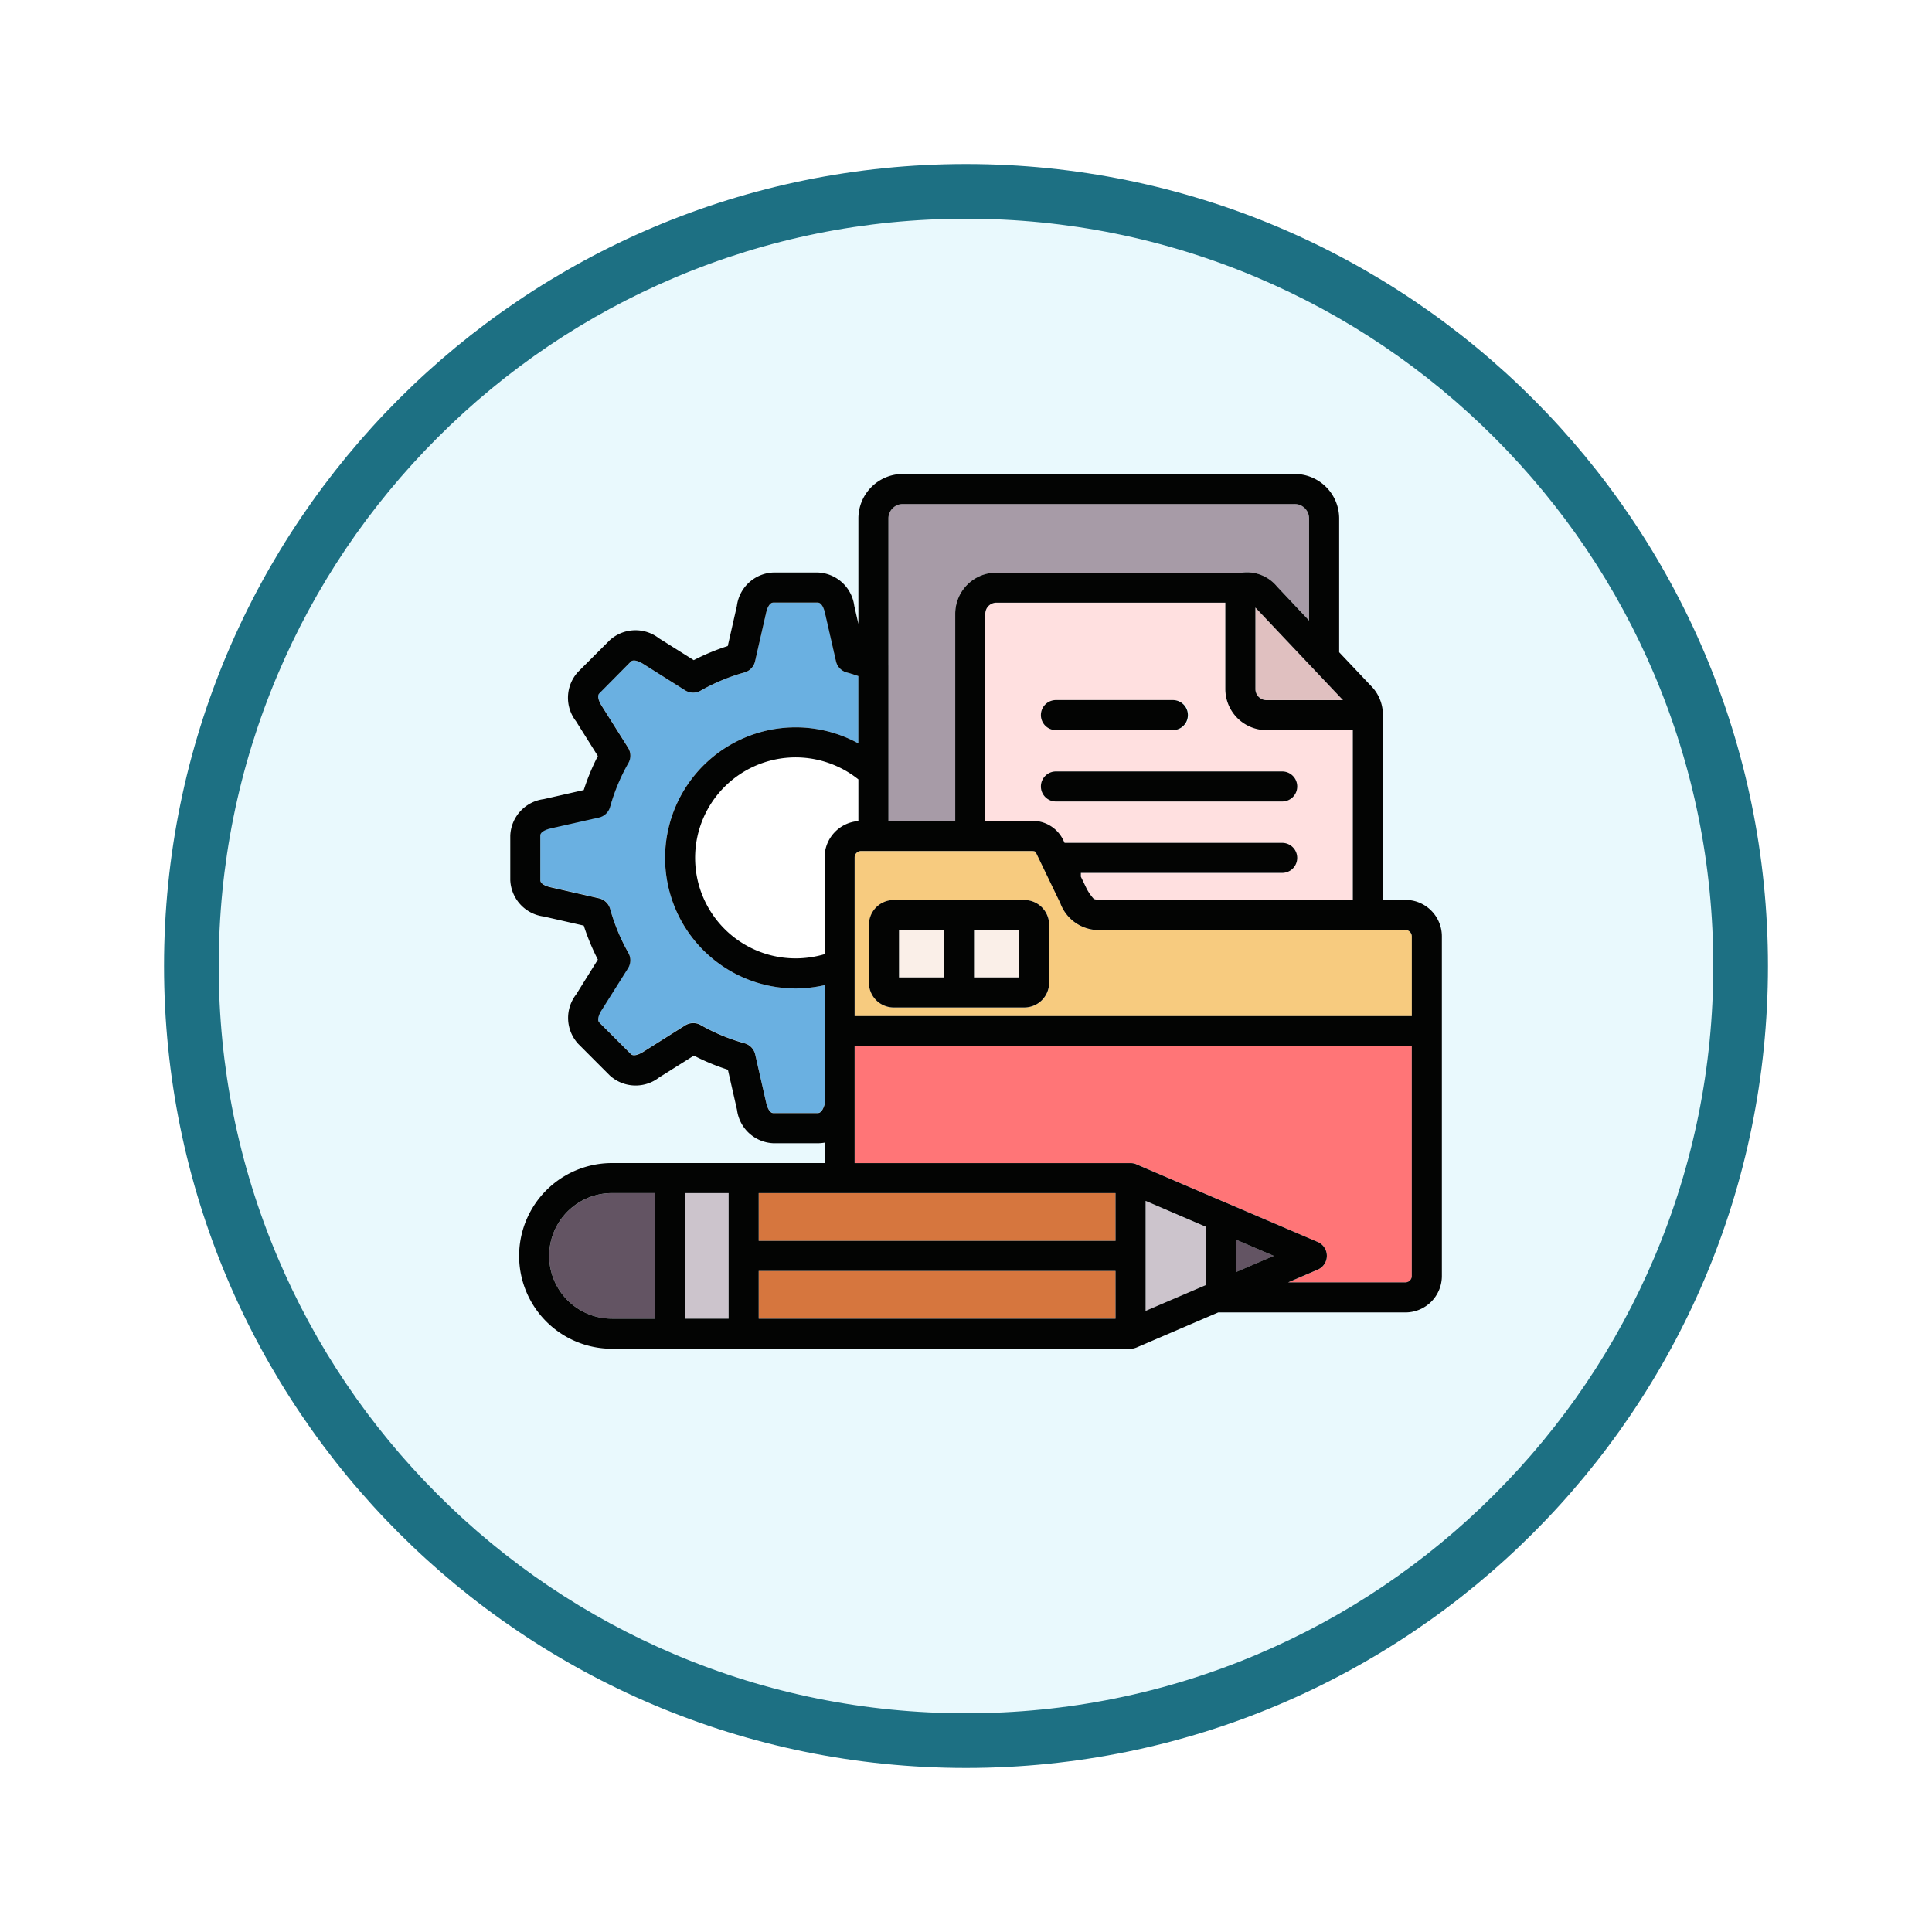 <svg xmlns="http://www.w3.org/2000/svg" xmlns:xlink="http://www.w3.org/1999/xlink" width="106" height="106" viewBox="0 0 106 106">
  <defs>
    <filter id="Trazado_982547" x="0" y="0" width="106" height="106" filterUnits="userSpaceOnUse">
      <feOffset dy="3" input="SourceAlpha"/>
      <feGaussianBlur stdDeviation="3" result="blur"/>
      <feFlood flood-opacity="0.161"/>
      <feComposite operator="in" in2="blur"/>
      <feComposite in="SourceGraphic"/>
    </filter>
  </defs>
  <g id="Grupo_1178709" data-name="Grupo 1178709" transform="translate(-171.261 -2528)">
    <g id="Grupo_1173624" data-name="Grupo 1173624" transform="translate(0.261 -1716)">
      <g id="Grupo_1173435" data-name="Grupo 1173435" transform="translate(0 533)">
        <g id="Grupo_1172017" data-name="Grupo 1172017" transform="translate(0 2654)">
          <g id="Grupo_1167337" data-name="Grupo 1167337" transform="translate(180 1063)">
            <g id="Grupo_1166720" data-name="Grupo 1166720" transform="translate(0)">
              <g id="Grupo_1164305" data-name="Grupo 1164305">
                <g id="Grupo_1163948" data-name="Grupo 1163948">
                  <g id="Grupo_1158168" data-name="Grupo 1158168">
                    <g id="Grupo_1152576" data-name="Grupo 1152576">
                      <g id="Grupo_1148633" data-name="Grupo 1148633">
                        <g id="Grupo_1148525" data-name="Grupo 1148525">
                          <g transform="matrix(1, 0, 0, 1, -9, -6)" filter="url(#Trazado_982547)">
                            <g id="Trazado_982547-2" data-name="Trazado 982547" transform="translate(9 6)" fill="#e9f9fd">
                              <path d="M 44 86.5 C 38.262 86.5 32.696 85.377 27.458 83.161 C 22.397 81.02 17.852 77.956 13.948 74.052 C 10.044 70.148 6.98 65.603 4.839 60.542 C 2.623 55.304 1.5 49.738 1.5 44 C 1.5 38.262 2.623 32.696 4.839 27.458 C 6.98 22.397 10.044 17.852 13.948 13.948 C 17.852 10.044 22.397 6.98 27.458 4.839 C 32.696 2.623 38.262 1.5 44 1.5 C 49.738 1.5 55.304 2.623 60.542 4.839 C 65.603 6.98 70.148 10.044 74.052 13.948 C 77.956 17.852 81.02 22.397 83.161 27.458 C 85.377 32.696 86.5 38.262 86.5 44 C 86.5 49.738 85.377 55.304 83.161 60.542 C 81.02 65.603 77.956 70.148 74.052 74.052 C 70.148 77.956 65.603 81.02 60.542 83.161 C 55.304 85.377 49.738 86.5 44 86.5 Z" stroke="none"/>
                              <path d="M 44 3 C 38.464 3 33.095 4.084 28.042 6.221 C 23.16 8.286 18.775 11.242 15.009 15.009 C 11.242 18.775 8.286 23.16 6.221 28.042 C 4.084 33.095 3 38.464 3 44 C 3 49.536 4.084 54.905 6.221 59.958 C 8.286 64.84 11.242 69.225 15.009 72.991 C 18.775 76.758 23.16 79.714 28.042 81.779 C 33.095 83.916 38.464 85 44 85 C 49.536 85 54.905 83.916 59.958 81.779 C 64.84 79.714 69.225 76.758 72.991 72.991 C 76.758 69.225 79.714 64.84 81.779 59.958 C 83.916 54.905 85 49.536 85 44 C 85 38.464 83.916 33.095 81.779 28.042 C 79.714 23.16 76.758 18.775 72.991 15.009 C 69.225 11.242 64.84 8.286 59.958 6.221 C 54.905 4.084 49.536 3 44 3 M 44 0 C 68.301 0 88 19.699 88 44 C 88 68.301 68.301 88 44 88 C 19.699 88 0 68.301 0 44 C 0 19.699 19.699 0 44 0 Z" stroke="none" fill="#1d7083"/>
                            </g>
                          </g>
                        </g>
                      </g>
                    </g>
                  </g>
                </g>
              </g>
            </g>
          </g>
        </g>
      </g>
    </g>
    <g id="documentation_12650062" transform="translate(190.57 2531.632)">
      <path id="Trazado_1038680" data-name="Trazado 1038680" d="M405.429,97.962a.612.612,0,0,0,.608.611h4.2l-4.808-5.082Z" transform="translate(-355.859 -63.794)" fill="#e0c0c0"/>
      <path id="Trazado_1038681" data-name="Trazado 1038681" d="M277.86,101.848H265.5a.824.824,0,1,1,0-1.647H277.86a.824.824,0,1,1,0,1.647ZM265.5,96.284h6.417a.824.824,0,1,1,0,1.647H265.5a.824.824,0,1,1,0-1.647Zm12.358,9.481H266.843v.207l.31.643a2.677,2.677,0,0,0,.394.572c.029.023.131.058.47.058h13.748V97.931h-4.737a2.259,2.259,0,0,1-2.258-2.258V90.939H262.208a.61.61,0,0,0-.608.61v11.365h2.468A1.867,1.867,0,0,1,265.894,104l.056.117H277.86a.824.824,0,1,1,0,1.647Z" transform="translate(-226.85 -61.506)" fill="#ffe0e0"/>
      <path id="Trazado_1038682" data-name="Trazado 1038682" d="M395.2,431.956l2.059-.885-2.059-.882Z" transform="translate(-346.68 -365.8)" fill="#635463"/>
      <path id="Trazado_1038683" data-name="Trazado 1038683" d="M215.65,265.269h2.471v2.6H215.65Z" transform="translate(-185.634 -217.873)" fill="#faefe8"/>
      <path id="Trazado_1038684" data-name="Trazado 1038684" d="M213.675,44.384a2.259,2.259,0,0,1,2.258-2.258h13.491a2.129,2.129,0,0,1,1.9.757l1.764,1.866V39.135a.792.792,0,0,0-.8-.78H210.809a.792.792,0,0,0-.8.78V55.748h3.666Z" transform="translate(-180.575 -14.34)" fill="#a79ba7"/>
      <path id="Trazado_1038685" data-name="Trazado 1038685" d="M255.618,265.269h2.474v2.6h-2.474Z" transform="translate(-221.484 -217.873)" fill="#faefe8"/>
      <path id="Trazado_1038686" data-name="Trazado 1038686" d="M202.683,230.4a1.362,1.362,0,0,1-1.361,1.361h-7.165A1.361,1.361,0,0,1,192.8,230.4v-3.172a1.361,1.361,0,0,1,1.361-1.361h7.165a1.362,1.362,0,0,1,1.361,1.361Zm19.543-2.892H205.6a2.254,2.254,0,0,1-2.307-1.484.333.333,0,0,1-.029-.056l-1.273-2.643c-.064-.134-.07-.149-.339-.149h-9.288a.355.355,0,0,0-.351.351v8.707h30.569v-4.375a.355.355,0,0,0-.351-.351Z" transform="translate(-164.428 -180.115)" fill="#f7cb7f"/>
      <path id="Trazado_1038687" data-name="Trazado 1038687" d="M192.009,333.482H207.15a.753.753,0,0,1,.164.015.686.686,0,0,1,.161.053l4.965,2.129a.011.011,0,0,1,.006,0l4.974,2.135a.825.825,0,0,1,0,1.516l-1.624.7h6.432a.353.353,0,0,0,.351-.348V327.065H192.009Z" transform="translate(-164.429 -273.302)" fill="#ff7577"/>
      <path id="Trazado_1038688" data-name="Trazado 1038688" d="M107.055,178.828a5.521,5.521,0,0,0,5.517,5.514,5.59,5.59,0,0,0,1.589-.231V178.8a2,2,0,0,1,1.855-1.992v-2.287a5.515,5.515,0,0,0-8.961,4.305Z" transform="translate(-88.229 -135.393)" fill="#fff"/>
      <path id="Trazado_1038689" data-name="Trazado 1038689" d="M40.276,111.925a7.162,7.162,0,1,1-1.589-14.145,7.148,7.148,0,0,1,3.444.882V94.97c-.213-.073-.426-.14-.643-.2a.825.825,0,0,1-.584-.613L40.3,91.491c-.02-.093-.137-.552-.388-.552H37.463c-.251,0-.368.459-.388.552l-.608,2.667a.825.825,0,0,1-.584.613,10.622,10.622,0,0,0-2.407,1,.824.824,0,0,1-.847-.018l-2.316-1.46c-.082-.05-.488-.289-.666-.114L27.918,95.9c-.175.178.064.584.114.666l1.46,2.316a.817.817,0,0,1,.018.847,10.6,10.6,0,0,0-1,2.4.829.829,0,0,1-.613.587l-2.667.6c-.093.023-.552.14-.552.388v2.448c0,.251.459.368.552.388l2.667.608a.83.83,0,0,1,.613.584,10.626,10.626,0,0,0,1,2.407.824.824,0,0,1-.018.847l-1.46,2.316c-.05.079-.289.488-.114.663l1.729,1.729c.178.178.584-.064.666-.114l2.316-1.46a.831.831,0,0,1,.847-.018,10.506,10.506,0,0,0,2.407,1,.821.821,0,0,1,.584.61l.608,2.67c.02.091.137.549.388.549h2.445c.2,0,.321-.307.368-.464v-6.554Z" transform="translate(-14.343 -61.506)" fill="#6ab0e1"/>
      <path id="Trazado_1038690" data-name="Trazado 1038690" d="M29.385,408.774a3.449,3.449,0,0,0,3.444,3.447h2.378v-6.89H32.829a3.448,3.448,0,0,0-3.444,3.444Z" transform="translate(-18.562 -343.502)" fill="#635463"/>
      <path id="Trazado_1038691" data-name="Trazado 1038691" d="M346.951,415.505l3.324-1.425V410.9l-3.324-1.428Z" transform="translate(-303.406 -347.214)" fill="#ccc4cc"/>
      <path id="Trazado_1038692" data-name="Trazado 1038692" d="M140.929,405.329h19.578v2.62H140.929Z" transform="translate(-118.612 -343.501)" fill="#d6763e"/>
      <path id="Trazado_1038693" data-name="Trazado 1038693" d="M140.929,446.772h19.578v2.62H140.929Z" transform="translate(-118.612 -380.674)" fill="#d6763e"/>
      <path id="Trazado_1038694" data-name="Trazado 1038694" d="M101.867,405.329h2.375v6.89h-2.375Z" transform="translate(-83.575 -343.501)" fill="#ccc4cc"/>
      <g id="Grupo_1178708" data-name="Grupo 1178708" transform="translate(8.691 22.368)">
        <path id="Trazado_1038695" data-name="Trazado 1038695" d="M58.149,52.116H27.58V43.409a.355.355,0,0,1,.351-.351h9.288c.269,0,.275.015.339.149l1.273,2.643a.342.342,0,0,0,.029.056,2.254,2.254,0,0,0,2.307,1.484H57.8a.355.355,0,0,1,.351.351v4.375Zm0,14.262a.353.353,0,0,1-.351.348H51.366l1.624-.7a.825.825,0,0,0,0-1.516L48.016,62.38a.01.01,0,0,0-.006,0l-4.965-2.129a.688.688,0,0,0-.161-.053.753.753,0,0,0-.164-.015H27.58V53.763H58.149Zm-9.633-.222V64.389l2.059.882Zm-1.647.71-3.324,1.425V62.254l3.324,1.428Zm-4.974-2.418H22.317v-2.62H41.894Zm0,4.27H22.317V66.1H41.894Zm-21.228,0H18.292v-6.89h2.375Zm-4.022,0H14.267a3.445,3.445,0,0,1,0-6.89h2.378ZM27.787,39.13v2.287a2,2,0,0,0-1.855,1.992v5.31a5.59,5.59,0,0,1-1.589.231,5.514,5.514,0,1,1,3.444-9.82ZM25.564,57.438H23.12c-.251,0-.368-.459-.388-.549l-.608-2.67a.821.821,0,0,0-.584-.61,10.5,10.5,0,0,1-2.407-1,.831.831,0,0,0-.847.018l-2.316,1.46c-.082.05-.488.292-.666.114l-1.729-1.729c-.175-.175.064-.584.114-.663l1.46-2.316a.824.824,0,0,0,.018-.847,10.622,10.622,0,0,1-1-2.407.83.83,0,0,0-.613-.584l-2.667-.608c-.093-.02-.552-.137-.552-.388V42.212c0-.248.459-.365.552-.388l2.667-.6a.829.829,0,0,0,.613-.587,10.6,10.6,0,0,1,1-2.4.817.817,0,0,0-.018-.847l-1.46-2.316c-.05-.082-.289-.488-.114-.666L15.3,32.67c.178-.175.584.064.666.114l2.316,1.46a.824.824,0,0,0,.847.018,10.622,10.622,0,0,1,2.407-1,.825.825,0,0,0,.584-.613l.608-2.667c.02-.093.137-.552.388-.552h2.445c.251,0,.368.459.388.552l.608,2.667a.825.825,0,0,0,.584.613c.216.058.429.126.643.2v3.692A7.163,7.163,0,1,0,24.344,50.6a7.24,7.24,0,0,0,1.589-.181v6.554c-.047.158-.164.464-.368.464Zm3.87-24.555V24.8a.792.792,0,0,1,.8-.78H51.714a.792.792,0,0,1,.8.78v5.614L50.75,28.542a2.129,2.129,0,0,0-1.9-.757H35.358A2.259,2.259,0,0,0,33.1,30.044V41.408H29.435V32.883Zm24.943,1.9h-4.2a.612.612,0,0,1-.608-.611V29.7ZM51.01,42.612H39.1l-.056-.117a1.867,1.867,0,0,0-1.826-1.087H34.75V30.044a.609.609,0,0,1,.608-.61H47.92v4.735a2.259,2.259,0,0,0,2.258,2.258h4.737V45.74H41.167c-.339,0-.441-.035-.47-.058a2.675,2.675,0,0,1-.394-.572l-.31-.643v-.207H51.01a.824.824,0,1,0,0-1.647ZM57.8,45.74H56.563V35.59a2.233,2.233,0,0,0-.66-1.6l-1.738-1.837V24.8a2.443,2.443,0,0,0-2.45-2.427H30.235A2.441,2.441,0,0,0,27.787,24.8V30.6l-.225-.987a2.1,2.1,0,0,0-2-1.834H23.12a2.1,2.1,0,0,0-2,1.834l-.5,2.2a11.968,11.968,0,0,0-1.866.774l-1.91-1.2a2.1,2.1,0,0,0-2.708.114l-1.729,1.729a2.1,2.1,0,0,0-.114,2.708l1.2,1.91a12.256,12.256,0,0,0-.774,1.866l-2.2.5a2.1,2.1,0,0,0-1.831,1.995v2.448a2.1,2.1,0,0,0,1.831,1.995l2.2.5a12.507,12.507,0,0,0,.774,1.866L12.3,50.93a2.1,2.1,0,0,0,.114,2.708l1.729,1.732a2.1,2.1,0,0,0,2.708.114l1.91-1.2a12.077,12.077,0,0,0,1.866.774l.5,2.2a2.1,2.1,0,0,0,2,1.834h2.445a2.188,2.188,0,0,0,.368-.035V60.18H14.267a5.094,5.094,0,1,0,0,10.188H42.721a.8.8,0,0,0,.164-.018,1.024,1.024,0,0,0,.161-.05l4.483-1.925H57.8a2,2,0,0,0,2-2V47.741a2,2,0,0,0-2-2Z" transform="translate(-8.691 -22.368)" fill="#030403"/>
        <path id="Trazado_1038696" data-name="Trazado 1038696" d="M292.3,144.459h6.417a.824.824,0,0,0,0-1.647H292.3a.824.824,0,1,0,0,1.647Z" transform="translate(-262.338 -130.402)" fill="#030403"/>
        <path id="Trazado_1038697" data-name="Trazado 1038697" d="M207.9,253.529h-2.474v-2.6H207.9Zm-4.121,0H201.31v-2.6h2.471Zm4.407-4.247h-7.165a1.361,1.361,0,0,0-1.361,1.361v3.172a1.361,1.361,0,0,0,1.361,1.361h7.165a1.362,1.362,0,0,0,1.361-1.361v-3.172a1.362,1.362,0,0,0-1.361-1.361Z" transform="translate(-179.986 -225.901)" fill="#030403"/>
        <path id="Trazado_1038698" data-name="Trazado 1038698" d="M304.657,180.825H292.3a.824.824,0,1,0,0,1.647h12.358a.824.824,0,1,0,0-1.647Z" transform="translate(-262.338 -164.498)" fill="#030403"/>
      </g>
    </g>
  </g>
</svg>
